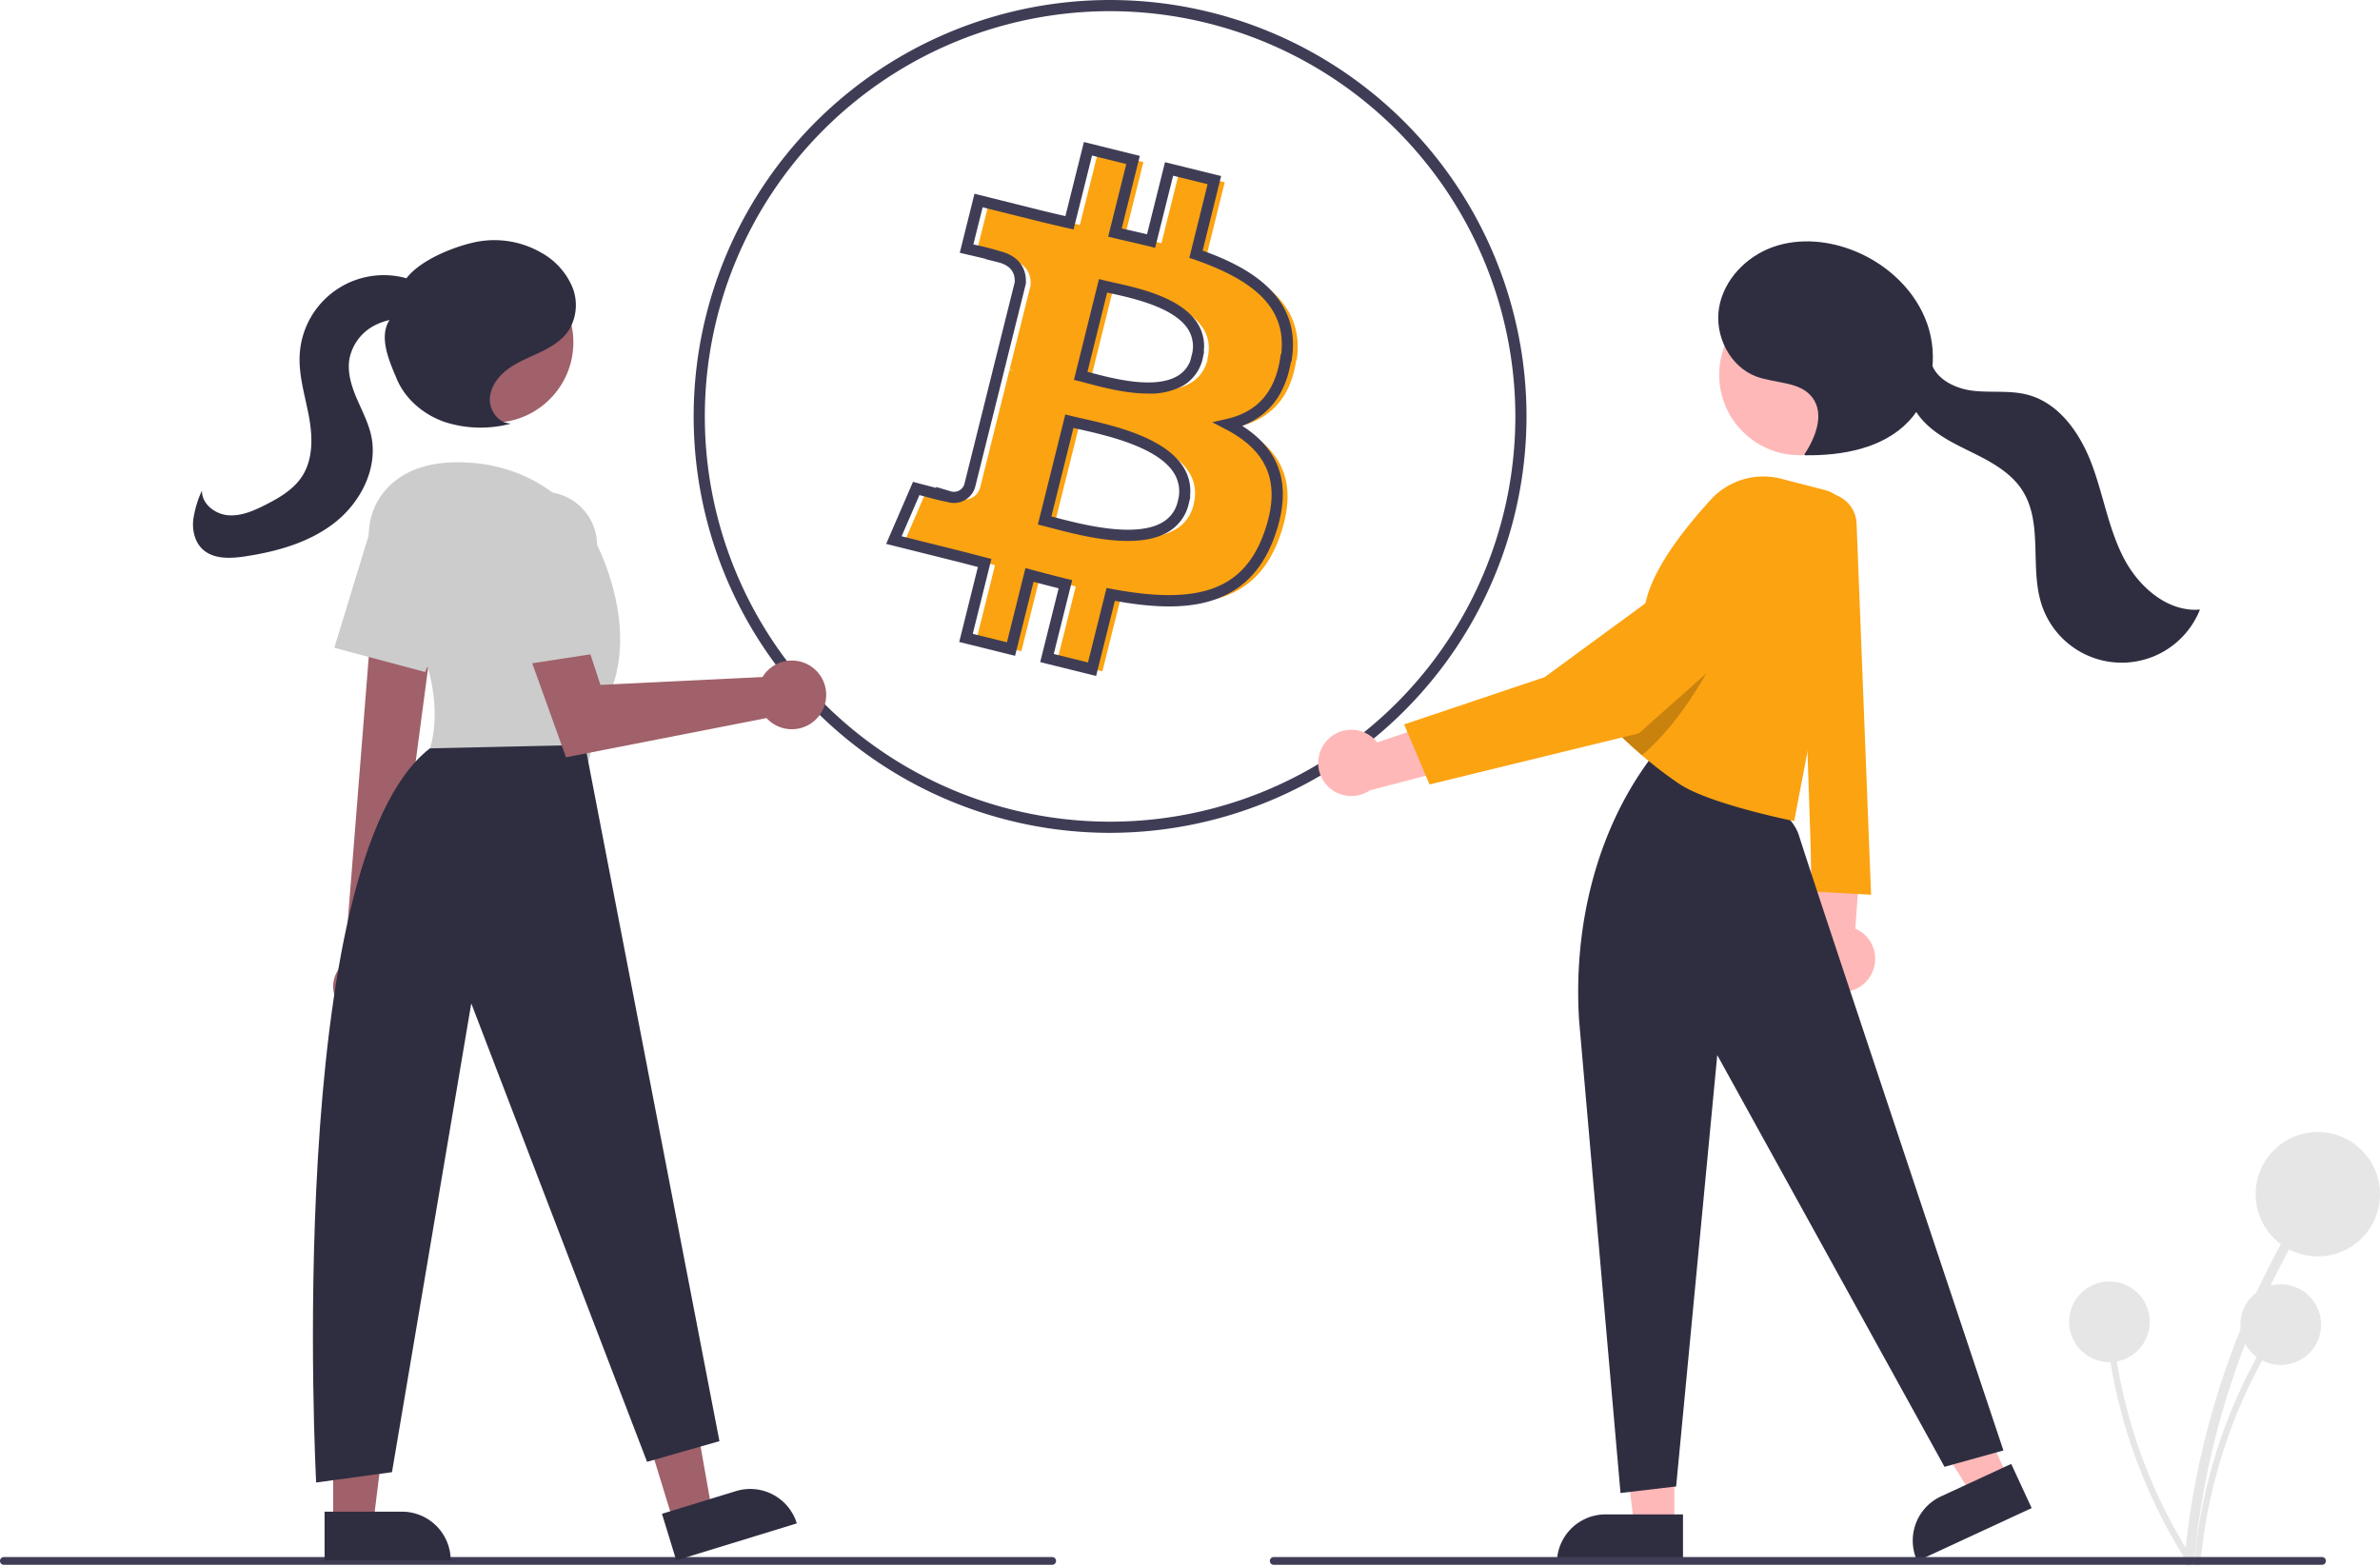 <svg xmlns="http://www.w3.org/2000/svg" data-name="Layer 1" viewBox="0 0 727.21 478.36"><path fill="#fca311" d="m368.596 78.348 5.615-22.646-13.84-3.413-5.496 22.032c-3.618-.905-7.337-1.707-11.041-2.594l5.53-22.186-13.772-3.413-5.65 22.612q-4.505-1.024-8.789-2.065l-18.993-4.744-3.67 14.71s10 2.287 10 2.492c5.581 1.4 6.588 5.12 6.418 8.004l-6.434 25.786a10.033 10.033 0 0 1 1.433.46l-1.45-.358-9.01 36.111a4.992 4.992 0 0 1-6.281 3.277h-.034c.136.205-10.017-2.492-10.017-2.492l-6.826 15.769 17.919 4.471c3.413.836 6.603 1.707 9.812 2.526l-5.7 22.885 13.755 3.413 5.649-22.646c3.652.99 7.32 1.928 10.973 2.85l-5.632 22.544 13.772 3.413 5.7-22.851c23.482 4.437 41.163 2.645 48.585-18.585 5.99-17.065-.29-26.963-12.662-33.397 8.993-2.082 15.786-7.987 17.595-20.223l.153-.068c2.491-16.707-10.24-25.684-27.612-31.674Zm-3.857 75.806c-4.249 17.065-33.055 7.85-42.39 5.546l7.56-30.326c9.3 2.338 39.25 6.946 34.796 24.78Zm4.266-44.371c-3.89 15.564-27.85 7.645-35.632 5.717l6.826-27.493c7.765 1.929 32.817 5.547 28.704 21.776Z"/><path fill="#3f3d56" d="M339.188 254.483A127.241 127.241 0 1 1 466.429 127.24a127.385 127.385 0 0 1-127.241 127.242Zm0-251.07a123.828 123.828 0 1 0 123.828 123.828A123.968 123.968 0 0 0 339.188 3.413Zm-4.27 203.133-17.085-4.234 5.633-22.547a542.656 542.656 0 0 1-7.669-1.992l-5.64 22.613-17.067-4.235 5.704-22.9-2.004-.523c-2.003-.524-4.034-1.056-6.15-1.575l-19.879-4.96 8.21-18.964 1.42.378c1.965.521 4.04 1.063 5.77 1.504l-.24-.36 4.54 1.361a3.312 3.312 0 0 0 4.196-2.152l8.595-34.46-.008-.003 6.806-27.278c.135-3.202-1.546-5.197-5.136-6.096l-3.83-.96.094-.061c-1.811-.44-4.086-.973-6.229-1.462l-1.697-.387 4.503-18.057 20.651 5.158q3.476.853 7.125 1.684l5.656-22.642 17.084 4.234-5.525 22.168q1.458.34 2.914.673c1.613.37 3.22.739 4.81 1.122l5.495-22.034 17.152 4.23-5.652 22.798c13.547 4.857 30.168 13.588 27.27 33.021l-.139.928-.164.072c-1.692 9.84-6.685 16.39-14.871 19.526 11.95 7.64 15.222 18.628 10.01 33.476-8.23 23.54-29.15 23.535-48.928 19.989Zm-12.944-6.724 10.458 2.591 5.678-22.76 1.582.3c27.015 5.104 40.534.042 46.659-17.471 5.096-14.52 1.333-24.47-11.84-31.32l-4.104-2.135 4.506-1.042c9.414-2.18 14.743-8.332 16.292-18.81l.137-.928.14-.062c1.528-13.1-6.723-22.034-26.603-28.889l-1.476-.508 5.579-22.504-10.529-2.596-5.497 22.037-1.656-.414a335.89 335.89 0 0 0-6.404-1.513c-1.538-.353-3.081-.707-4.621-1.077l-1.675-.401 5.533-22.198-10.46-2.592-5.641 22.58-1.63-.37a539.5 539.5 0 0 1-8.816-2.072l-17.345-4.334-2.835 11.366a82.002 82.002 0 0 1 8.394 2.126c5.152 1.313 7.939 4.862 7.65 9.746l-.048.313-6.048 24.238.02.009-.406 1.539-.08-.02-.031.098.094.024-9.01 36.111a6.72 6.72 0 0 1-8.457 4.5l.005-.017c-1.305-.176-3.724-.804-8.554-2.085l-5.443 12.574 15.967 3.984c2.127.521 4.176 1.057 6.195 1.586 1.215.318 2.42.634 3.626.942l1.645.419-5.698 22.874 10.443 2.592 5.658-22.682 1.68.455c3.624.982 7.304 1.938 10.938 2.84l1.66.413Zm22.622-34.529c-8.259 0-17.314-2.38-23.141-3.91-1.009-.265-1.91-.502-2.677-.692l-1.66-.41 8.386-33.645 1.66.418c.936.236 2.086.494 3.39.788 9.496 2.14 25.39 5.719 31.091 14.973a13.61 13.61 0 0 1 1.947 8.966h.136l-.494 2.12a13.426 13.426 0 0 1-6.313 8.642c-3.404 2.017-7.743 2.75-12.325 2.75Zm-23.343-7.492 1.07.28c7.967 2.096 24.546 6.449 32.858 1.526a9.826 9.826 0 0 0 4.479-5.618l.228-.914a10.527 10.527 0 0 0-1.149-8.47c-4.948-8.03-20.552-11.545-28.935-13.433l-1.81-.41Zm29.549-37.538c-6.783 0-14.03-1.929-18.718-3.176-.862-.23-1.63-.434-2.283-.596l-1.658-.41 7.65-30.806 1.656.41c.768.191 1.707.399 2.772.634 7.791 1.72 20.83 4.6 25.772 12.612a12.83 12.83 0 0 1 1.803 8.48h.132l-.428 2.12a12.857 12.857 0 0 1-6.016 8.311 21.029 21.029 0 0 1-10.682 2.421Zm-18.527-6.657.687.183c6.905 1.836 19.758 5.258 26.789 1.113a9.089 9.089 0 0 0 3.94-4.638l.397-1.566a9.868 9.868 0 0 0-1-7.975c-4.184-6.784-16.816-9.573-23.602-11.071-.42-.093-.82-.18-1.198-.266Z"/><path fill="#ffb8b8" d="M404.68 227.212a10.064 10.064 0 0 1 16.142-.352l33.834-11.5-4.69 17.967-31.41 8.166a10.111 10.111 0 0 1-13.876-14.28Z"/><path fill="#e6e6e6" d="M670.431 476.923a246.303 246.303 0 0 1 20.385-77.735q4.6-10.277 10.128-20.102c.946-1.686-1.644-3.2-2.59-1.515a249.707 249.707 0 0 0-27.787 76.656q-2.086 11.268-3.136 22.696c-.178 1.922 2.824 1.91 3 0Z"/><circle cx="708.21" cy="364.897" r="19" fill="#e6e6e6"/><path fill="#e6e6e6" d="M672.375 477.428a159.788 159.788 0 0 1 13.224-50.43q2.985-6.668 6.57-13.042a.974.974 0 0 0-1.68-.982 161.996 161.996 0 0 0-18.026 49.73q-1.353 7.31-2.034 14.724c-.116 1.246 1.831 1.239 1.946 0Z"/><circle cx="696.883" cy="404.751" r="12.326" fill="#e6e6e6"/><path fill="#e6e6e6" d="M669.918 476.264a159.788 159.788 0 0 1-20.59-47.897q-1.747-7.093-2.84-14.324a.974.974 0 0 0-1.93.26 161.996 161.996 0 0 0 16.374 50.297q3.429 6.597 7.452 12.861c.676 1.054 2.206-.15 1.534-1.197Z"/><circle cx="644.542" cy="403.886" r="12.326" fill="#e6e6e6"/><path fill="#ffb8b8" d="M571.31 298.525a10.056 10.056 0 0 0-4.418-14.773l2.591-35.64-16.203 9.071.024 32.455a10.11 10.11 0 0 0 18.006 8.887Z"/><path fill="#fca311" d="m567.28 159.979 4.43 113.418-18-1-4-119 3.796-1.786a9.665 9.665 0 0 1 13.773 8.368Z"/><path fill="#ffb8b8" d="m511.612 466.235-12.26-.001-5.832-47.288 18.094.001-.002 47.288z"/><path fill="#2f2e41" d="M490.595 462.731h23.644v14.887h-38.531a14.887 14.887 0 0 1 14.887-14.887Z"/><path fill="#ffb8b8" d="m613.615 451.583-11.126 5.151-25.16-40.462 16.42-7.601 19.866 42.912z"/><path fill="#2f2e41" d="m593.071 457.234 21.456-9.933 6.254 13.51-34.965 16.186a14.887 14.887 0 0 1 7.255-19.763ZM482.502 311.908l12.644 144.289 17-2 12.564-131.8 69.436 125.8 18-5s-57.936-173.3-62.436-187.8c-4.933-15.896-44-22-44-22l-1.5-1.5c-16.787 22.597-23.511 51.918-21.708 80.01Z"/><circle cx="549.859" cy="114.532" r="24.561" fill="#ffb8b8"/><path fill="#fca311" d="m565.28 161.922-17.07 88.97s-25.941-5.18-35.18-11.42c-3.661-2.48-6.98-5.04-9.781-7.36-.55-.45-1.07-.9-1.58-1.33-4.62-3.95-7.46-6.89-7.46-6.89s1.48-7.25 3.29-15.83c2.02-9.61 4.47-20.9 5.72-25.51 2.75-10.11 12.19-21.89 19.55-29.91a21.738 21.738 0 0 1 21.47-6.36l13.32 3.44a10.543 10.543 0 0 1 7.72 12.2Z"/><path d="M523.999 200.782s-9.18 19.08-22.33 30c-4.62-3.95-7.46-6.89-7.46-6.89s1.48-7.25 3.29-15.83c11.02-5.82 22.38-9.49 26.5-7.28Z" opacity=".2"/><path fill="#fca311" d="M540.28 165.857a16.322 16.322 0 0 0-2.832-1.124 12.495 12.495 0 0 0-11.545 2.66l-53.957 39.523-42.915 14.435 7.754 18.34 63.976-15.623 42.43-37.708a12.754 12.754 0 0 0-2.912-20.503Z"/><path fill="#2f2e41" d="M551.313 138.867c3.495-5.233 6.254-12.488 2.405-17.466-3.799-4.915-11.292-4.19-17.11-6.365-8.104-3.029-12.804-12.55-11.339-21.076s8.31-15.594 16.464-18.486 17.349-1.952 25.334 1.379c9.829 4.1 18.26 12.03 21.796 22.076s1.646 22.108-5.689 29.83c-7.864 8.278-20.205 10.484-31.623 10.35"/><path fill="#2f2e41" d="M589.881 109.907c1.001 5.59 7.134 8.766 12.771 9.464s11.468-.197 16.955 1.27c9.675 2.584 16.055 11.887 19.567 21.265s5.07 19.498 9.633 28.411 13.41 16.772 23.389 15.938a25.732 25.732 0 0 1-48.394-1.57c-3.666-11.316.542-24.812-5.869-34.833-3.547-5.545-9.673-8.807-15.58-11.713s-12.105-5.89-16.065-11.147-4.751-13.563.129-17.981"/><path fill="#3f3d56" d="M709.485 478.144H389.19a1.19 1.19 0 1 1 0-2.381h320.294a1.19 1.19 0 1 1 0 2.381ZM321.485 478.144H1.19a1.19 1.19 0 1 1 0-2.381h320.294a1.19 1.19 0 0 1 0 2.381Z"/><path fill="#a0616a" d="m205.801 465.134 11.721-3.597-8.296-46.919-17.298 5.309 13.873 45.207z"/><path fill="#2f2e41" d="m243.465 465.483-36.835 11.305-4.368-14.232 22.604-6.937a14.887 14.887 0 0 1 18.599 9.864Z"/><path fill="#a0616a" d="M101.803 465.403h12.26l5.832-47.288-18.094.001.002 47.287z"/><path fill="#2f2e41" d="m137.707 476.786-38.53.002-.001-14.887 23.644-.001a14.887 14.887 0 0 1 14.887 14.886Z"/><path fill="#a0616a" d="M104.924 308.326a9.162 9.162 0 0 1 .318-14.046l9.505-119.694 19.33 4.83L118.6 296.174a9.212 9.212 0 0 1-13.676 12.152Z"/><circle cx="150.634" cy="104.601" r="24.561" fill="#a0616a"/><path fill="#ccc" d="M117.088 176.96c-5.837-8.013-6.017-19.049.27-26.713 4.104-5.002 10.967-9.005 22.426-9.005 30.543 0 42.128 24.224 42.128 24.224s12.638 23.17 5.266 44.235-7.372 23.17-7.372 23.17l-48.448-4.213s8.173-20.886-14.27-51.698Z"/><path fill="#ccc" d="m102.148 197.928 10.437-34.146a16.327 16.327 0 0 1 23.097-9.737 16.356 16.356 0 0 1 7.465 21.075l-13.269 30.218Z"/><path fill="#2f2e41" d="m178.752 227.605 41.075 212.747-22.117 6.32-53.713-140.077-24.224 143.236-23.17 3.16s-10.164-189.52 34.755-224.333Z"/><path fill="#a0616a" d="M233.959 205.523a10.527 10.527 0 0 0-.963 1.35l-49.535 2.4-9.538-29.119-16.562 7.872 15.587 43.371 61.263-11.98a10.496 10.496 0 1 0-.252-13.894Z"/><path fill="#ccc" d="M149.898 168.525a16.326 16.326 0 0 1 17.233-18.202 16.356 16.356 0 0 1 15.308 16.295v33.002l-28.37 4.365Z"/><path fill="#2f2e41" d="M156.036 129.385c-3.686-.016-6.53-3.898-6.365-7.58s2.639-6.923 5.619-9.093 6.474-3.492 9.798-5.088 6.617-3.585 8.669-6.648a14.716 14.716 0 0 0 1.023-13.504 21.669 21.669 0 0 0-9.333-10.224 28.688 28.688 0 0 0-20.417-3.228c-6.888 1.51-17.154 5.695-21.19 11.478l-4.208 11.458c-4.288 5.156-.968 12.813 1.668 18.98s8.248 10.805 14.58 13.01a35.794 35.794 0 0 0 19.842.596"/><path fill="#2f2e41" d="M133.59 91.224c-1.81-2.899-4.945-4.743-8.187-5.825a25.724 25.724 0 0 0-33.832 23.003c-.344 6.314 1.634 12.489 2.795 18.705s1.393 13.081-2.034 18.396c-2.61 4.048-6.964 6.596-11.26 8.772-3.582 1.814-7.456 3.516-11.454 3.155s-8.016-3.528-7.91-7.541a32.054 32.054 0 0 0-2.682 9.08c-.281 3.156.497 6.561 2.776 8.762 3.313 3.199 8.563 2.965 13.116 2.274 9.857-1.494 19.838-4.295 27.625-10.52s12.955-16.475 10.904-26.231c-.856-4.076-2.87-7.796-4.497-11.63s-2.896-8.027-2.15-12.124a14.735 14.735 0 0 1 7.493-9.982 19.601 19.601 0 0 1 12.523-1.899c2.8.46 6.294 1.173 7.954-1.127a4.508 4.508 0 0 0-.093-4.809 13.248 13.248 0 0 0-3.593-3.56"/></svg>